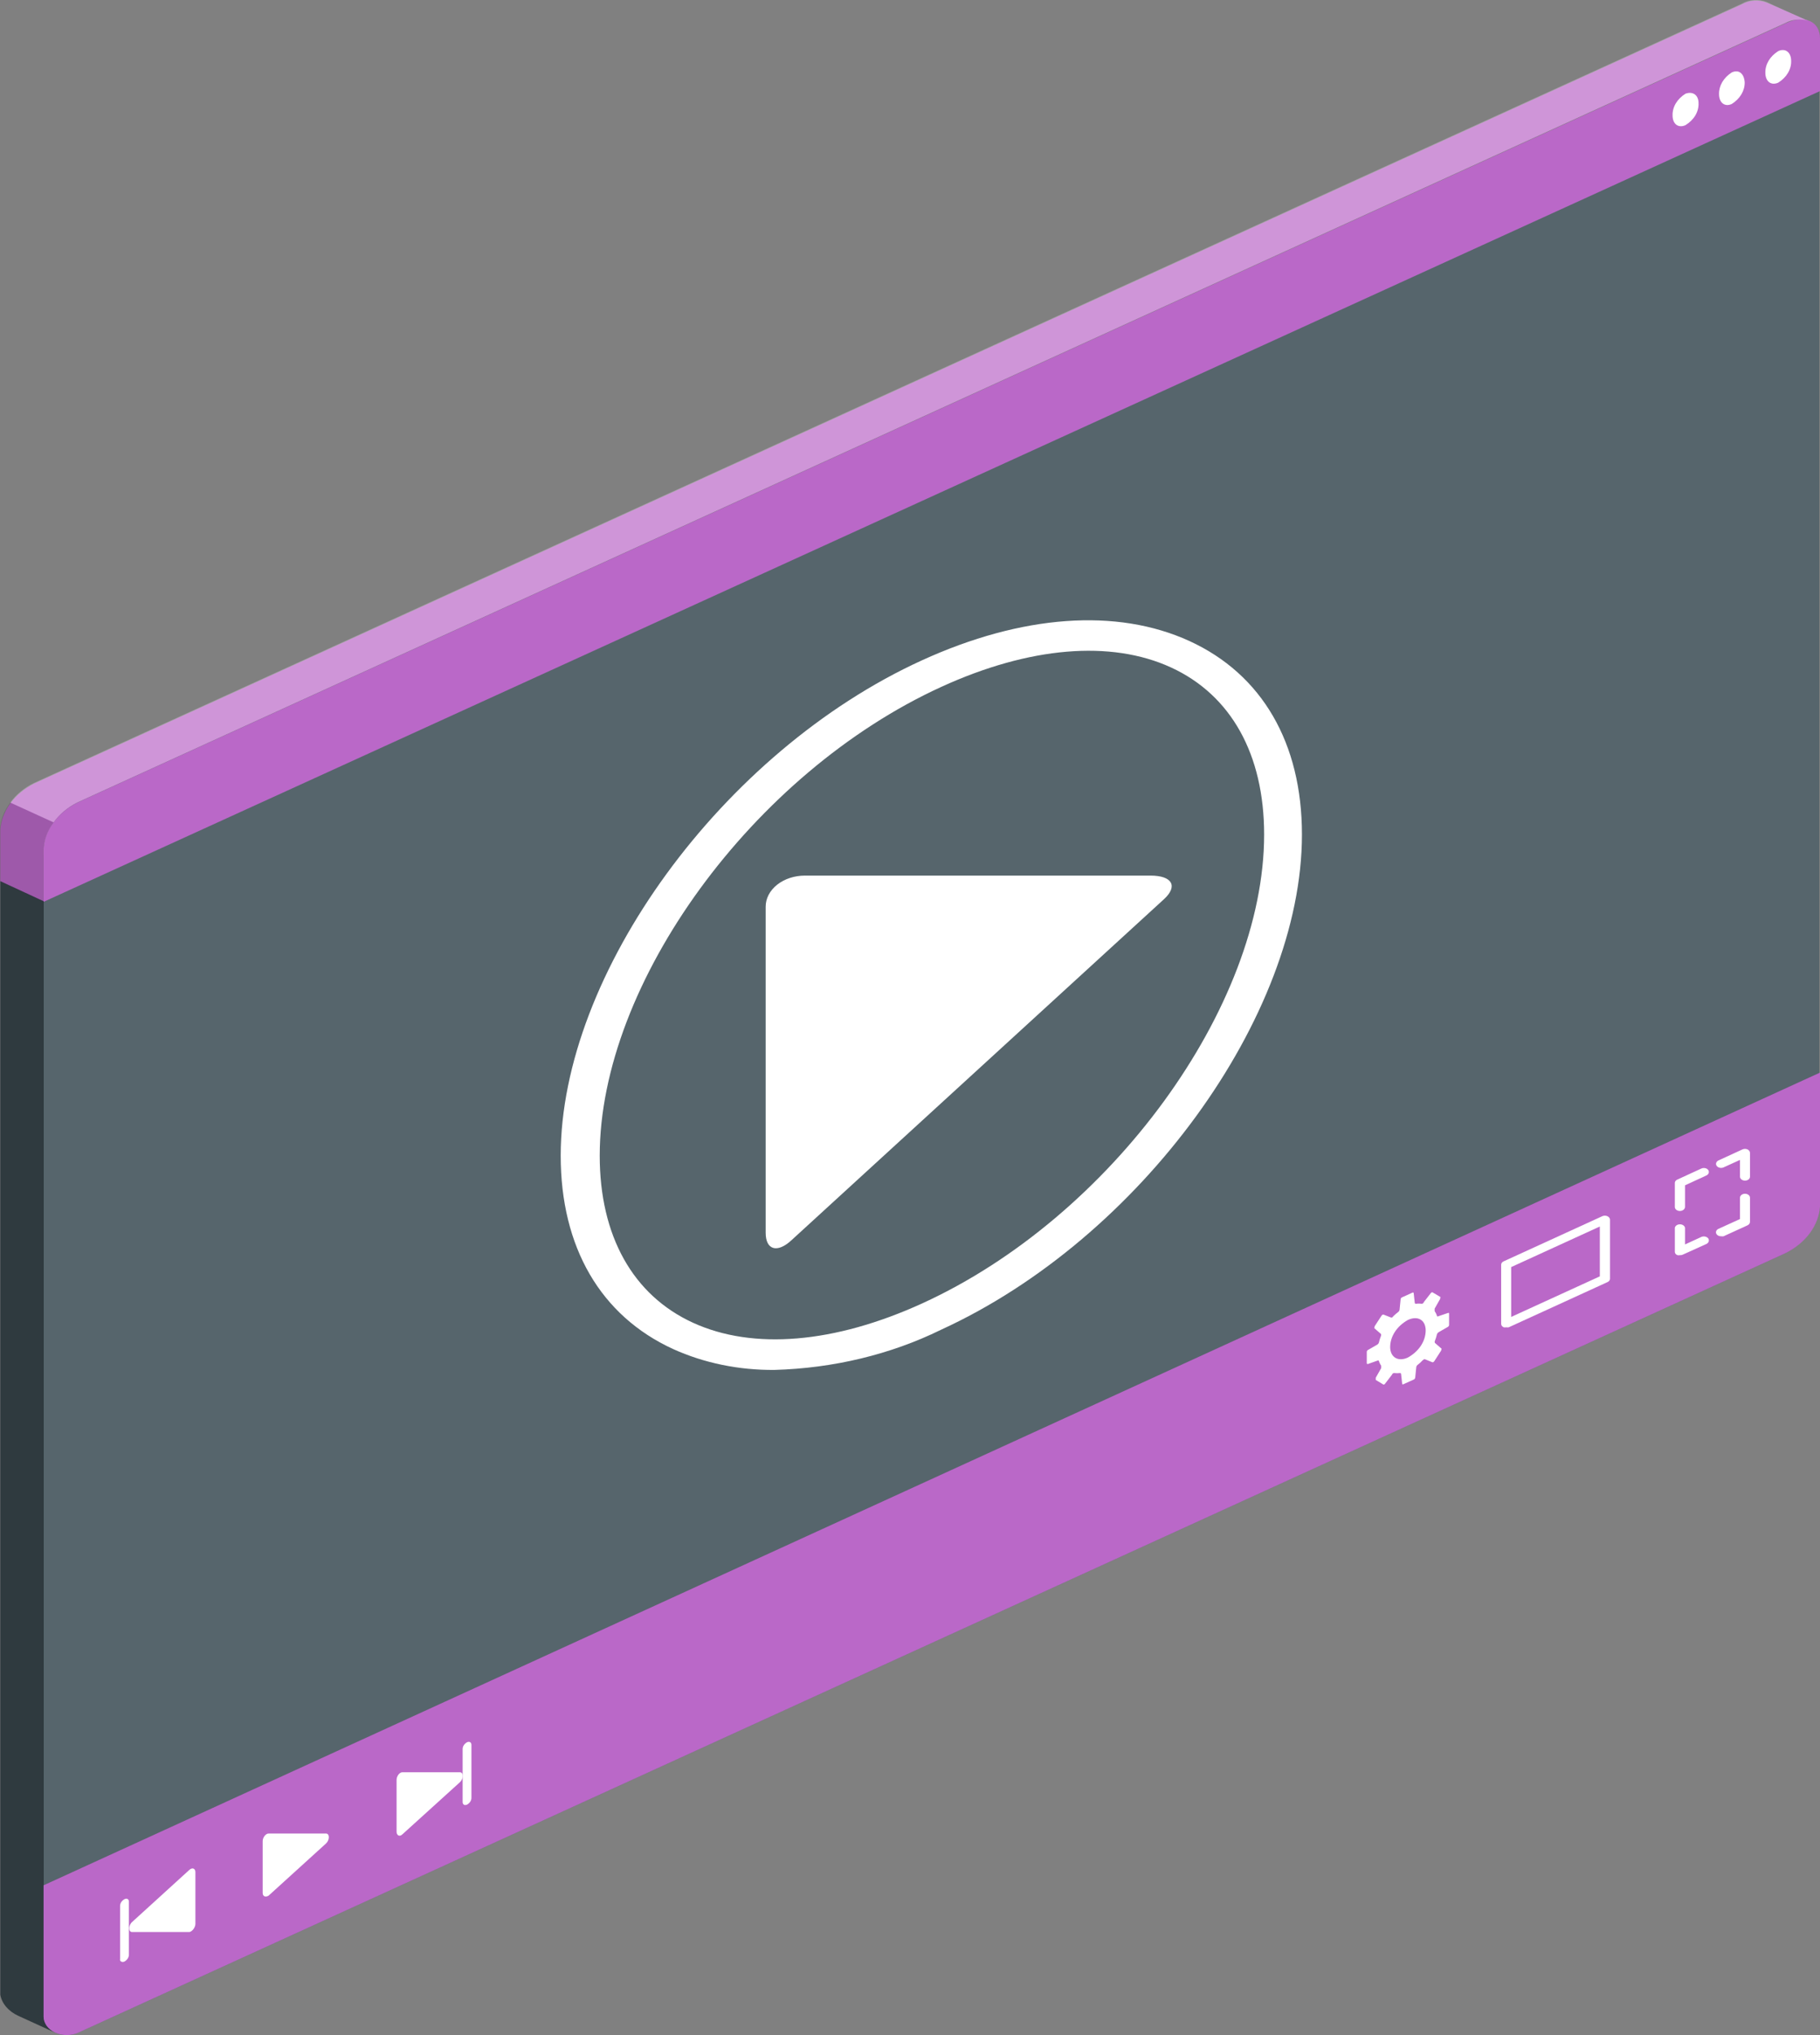 <svg width="170" height="190" viewBox="0 0 170 190" fill="none" xmlns="http://www.w3.org/2000/svg">
<rect x="0" y="0" width="170" height="190" fill="#808080" stroke="none"/>
<path opacity="0.7" d="M169.916 3.287C169.922 3.212 169.922 3.137 169.916 3.062C169.902 2.985 169.878 2.91 169.845 2.837C169.804 2.722 169.742 2.612 169.66 2.511L169.561 2.376L169.462 2.286C169.405 2.223 169.333 2.169 169.249 2.129L168.979 2.005C168.627 1.901 168.249 1.866 167.876 1.903C167.503 1.941 167.147 2.049 166.838 2.219L7.233 74.913C5.489 75.711 4.057 77.667 4.057 80.467V188.271C4.055 188.574 4.154 188.873 4.344 189.136C4.534 189.399 4.809 189.617 5.14 189.769C5.471 189.921 5.847 190.001 6.23 190C6.612 190 6.988 189.919 7.319 189.766L166.753 117.005C167.68 116.529 168.452 115.886 169.004 115.127C169.556 114.369 169.874 113.517 169.93 112.643V3.591C170.001 3.501 169.916 3.388 169.916 3.287Z" fill="#455A64"/>
<path d="M168.893 1.938C168.541 1.834 168.162 1.799 167.789 1.836C167.416 1.873 167.06 1.981 166.751 2.151L7.232 74.913C6.304 75.401 5.534 76.055 4.985 76.823C4.436 77.59 4.122 78.45 4.069 79.331V84.199L0.027 82.322V77.499C0.084 76.629 0.4 75.782 0.95 75.027C1.5 74.273 2.267 73.633 3.19 73.159L162.724 0.398C163.051 0.206 163.44 0.09 163.846 0.065C164.252 0.039 164.659 0.103 165.021 0.251C165.574 0.465 168.212 1.657 168.893 1.938Z" fill="#BA68C8"/>
<path d="M170 3.59C170 2.005 168.582 1.342 166.823 2.163L7.233 74.924C6.301 75.406 5.527 76.057 4.977 76.823C4.427 77.59 4.116 78.45 4.07 79.331V84.199L170 8.503V3.59Z" fill="#BA68C8"/>
<path opacity="0.3" d="M166.753 2.151L7.233 74.913C6.303 75.378 5.533 76.019 4.993 76.779L0.965 74.935C1.496 74.187 2.257 73.556 3.177 73.103L162.711 0.341C163.039 0.15 163.426 0.034 163.832 0.007C164.237 -0.021 164.644 0.04 165.008 0.184C165.576 0.465 168.214 1.645 168.88 1.938C168.53 1.833 168.154 1.798 167.783 1.836C167.412 1.873 167.059 1.981 166.753 2.151Z" fill="white"/>
<path opacity="0.15" d="M0 82.277V77.442C0.048 76.555 0.38 75.692 0.964 74.935L5.006 76.779C4.415 77.549 4.092 78.43 4.07 79.331V84.199L0 82.277Z" fill="black"/>
<path d="M157.435 8.75C157.05 8.991 156.741 9.299 156.531 9.65C156.322 10.001 156.219 10.386 156.229 10.774C156.229 11.584 156.768 11.988 157.435 11.685C157.829 11.443 158.145 11.13 158.357 10.773C158.569 10.415 158.671 10.022 158.654 9.627C158.654 8.852 158.101 8.503 157.435 8.75Z" fill="white"/>
<path d="M161.76 6.761C161.381 7.005 161.077 7.313 160.87 7.664C160.664 8.015 160.561 8.398 160.569 8.785C160.569 9.594 161.108 10.01 161.76 9.707C162.143 9.465 162.45 9.156 162.659 8.806C162.868 8.455 162.973 8.071 162.966 7.683C162.909 6.873 162.427 6.457 161.76 6.761Z" fill="white"/>
<path d="M166.101 4.771C165.716 5.012 165.408 5.32 165.199 5.671C164.99 6.022 164.886 6.406 164.895 6.794C164.895 7.604 165.434 8.02 166.101 7.716C166.485 7.475 166.793 7.167 167.002 6.816C167.212 6.465 167.316 6.081 167.306 5.693C167.306 4.883 166.767 4.467 166.101 4.771Z" fill="white"/>
<path opacity="0.9" d="M5.19 189.789L5.034 189.721L1.687 188.192C1.242 187.986 0.862 187.703 0.575 187.365C0.287 187.026 0.1 186.64 0.027 186.236C0.027 186.112 0.027 186 0.027 185.876V82.265L4.083 84.143V188.271C4.087 188.483 4.14 188.693 4.239 188.889C4.418 189.266 4.753 189.584 5.19 189.789Z" fill="#263238"/>
<path d="M170 112.643V100.141L4.07 176.017V188.271C4.068 188.574 4.168 188.873 4.358 189.136C4.548 189.399 4.823 189.617 5.154 189.769C5.485 189.921 5.861 190.001 6.244 190C6.626 190 7.002 189.919 7.332 189.766L166.767 117.005C167.704 116.534 168.487 115.893 169.049 115.134C169.612 114.375 169.938 113.521 170 112.643Z" fill="#BA68C8"/>
<path d="M24.535 176.725V171.891C24.535 171.553 24.819 171.182 25.088 171.182H30.449C30.804 171.182 30.804 171.789 30.449 172.115L25.088 176.983C24.819 177.141 24.535 177.073 24.535 176.725Z" fill="white"/>
<path d="M37.043 171.003V166.18C37.043 165.831 37.312 165.46 37.582 165.46H42.957C43.311 165.46 43.311 166.068 42.957 166.394L37.582 171.262C37.312 171.52 37.043 171.352 37.043 171.003Z" fill="white"/>
<path d="M43.624 168.484C43.397 168.585 43.213 168.484 43.213 168.236V163.279C43.216 163.157 43.254 163.038 43.326 162.931C43.397 162.823 43.499 162.731 43.624 162.66C43.851 162.559 44.035 162.66 44.035 162.908V167.865C44.033 167.987 43.994 168.106 43.923 168.213C43.851 168.321 43.749 168.413 43.624 168.484Z" fill="white"/>
<path d="M18.252 179.614V174.791C18.252 174.442 17.968 174.33 17.699 174.566L12.338 179.445C11.984 179.76 11.984 180.379 12.338 180.379H17.699C17.94 180.334 18.252 179.963 18.252 179.614Z" fill="white"/>
<path d="M11.629 183.133C11.754 183.061 11.856 182.966 11.927 182.857C11.999 182.748 12.037 182.627 12.04 182.504V177.546C12.04 177.31 11.856 177.197 11.629 177.31C11.504 177.38 11.402 177.473 11.33 177.58C11.259 177.688 11.22 177.807 11.217 177.928V182.886C11.161 183.122 11.402 183.235 11.629 183.133Z" fill="white"/>
<path d="M140.685 123.919C140.611 123.936 140.532 123.936 140.458 123.919C140.384 123.888 140.322 123.841 140.279 123.783C140.237 123.726 140.215 123.66 140.217 123.593V118.084C140.215 118.018 140.237 117.952 140.279 117.894C140.322 117.837 140.384 117.79 140.458 117.758L149.676 113.542C149.749 113.512 149.83 113.496 149.912 113.497C149.994 113.499 150.074 113.516 150.145 113.549C150.216 113.582 150.276 113.628 150.318 113.684C150.36 113.74 150.383 113.803 150.385 113.868V119.377C150.387 119.444 150.366 119.51 150.323 119.567C150.281 119.625 150.219 119.672 150.144 119.703L140.926 123.919C140.847 123.935 140.764 123.935 140.685 123.919ZM141.153 118.298V122.952L149.435 119.164V114.509L141.153 118.298Z" fill="white"/>
<path d="M156.909 113.059C156.785 113.059 156.666 113.02 156.579 112.95C156.491 112.881 156.441 112.786 156.441 112.688V110.439C156.441 110.374 156.463 110.31 156.505 110.255C156.548 110.199 156.609 110.154 156.683 110.124L158.909 109.101C158.963 109.075 159.023 109.058 159.085 109.051C159.147 109.044 159.211 109.046 159.271 109.059C159.332 109.071 159.389 109.094 159.439 109.124C159.489 109.155 159.531 109.193 159.561 109.236C159.62 109.322 159.634 109.422 159.603 109.516C159.571 109.61 159.496 109.691 159.391 109.742L157.392 110.664V112.654C157.395 112.706 157.386 112.758 157.363 112.807C157.341 112.856 157.306 112.901 157.261 112.939C157.216 112.977 157.161 113.007 157.101 113.028C157.04 113.048 156.975 113.059 156.909 113.059Z" fill="white"/>
<path d="M162.994 110.225C162.933 110.225 162.872 110.216 162.815 110.197C162.758 110.179 162.706 110.151 162.663 110.117C162.62 110.082 162.585 110.041 162.562 109.996C162.538 109.951 162.526 109.903 162.526 109.854V108.292L160.994 108.989C160.885 109.038 160.756 109.051 160.635 109.024C160.514 108.998 160.411 108.935 160.349 108.848C160.287 108.762 160.271 108.659 160.304 108.563C160.337 108.467 160.417 108.386 160.526 108.337L162.753 107.314C162.826 107.28 162.909 107.262 162.994 107.262C163.079 107.262 163.162 107.28 163.235 107.314C163.305 107.348 163.362 107.396 163.402 107.453C163.442 107.51 163.462 107.575 163.462 107.64V109.888C163.451 109.981 163.397 110.067 163.311 110.129C163.224 110.191 163.111 110.226 162.994 110.225Z" fill="white"/>
<path d="M160.768 115.42C160.662 115.423 160.558 115.398 160.473 115.348C160.388 115.299 160.326 115.228 160.298 115.147C160.27 115.066 160.277 114.98 160.319 114.903C160.36 114.826 160.434 114.762 160.527 114.722L162.526 113.812V111.822C162.526 111.724 162.576 111.629 162.663 111.56C162.751 111.49 162.87 111.451 162.994 111.451C163.118 111.451 163.237 111.49 163.325 111.56C163.413 111.629 163.462 111.724 163.462 111.822V114.07C163.463 114.136 163.442 114.2 163.402 114.257C163.363 114.314 163.305 114.362 163.235 114.396L160.995 115.42C160.92 115.435 160.842 115.435 160.768 115.42Z" fill="white"/>
<path d="M156.91 117.185C156.835 117.2 156.757 117.2 156.683 117.185C156.608 117.157 156.546 117.112 156.503 117.056C156.46 117 156.439 116.935 156.442 116.87V114.622C156.461 114.533 156.519 114.452 156.606 114.394C156.693 114.336 156.803 114.305 156.917 114.305C157.03 114.305 157.14 114.336 157.227 114.394C157.314 114.452 157.372 114.533 157.392 114.622V116.184L158.909 115.487C159.019 115.438 159.148 115.424 159.27 115.449C159.392 115.475 159.497 115.537 159.562 115.622C159.621 115.71 159.636 115.811 159.604 115.907C159.573 116.003 159.497 116.086 159.391 116.139L157.151 117.151C157.075 117.179 156.992 117.19 156.91 117.185Z" fill="white"/>
<path d="M127.765 127.348L128.659 127.033C128.677 127.021 128.699 127.015 128.723 127.015C128.746 127.015 128.769 127.021 128.786 127.033C128.834 127.198 128.91 127.357 129.013 127.505C129.013 127.505 129.013 127.64 129.013 127.73L128.503 128.629C128.503 128.719 128.503 128.809 128.503 128.832L129.226 129.27C129.226 129.27 129.339 129.27 129.396 129.158L130.034 128.326C130.034 128.247 130.176 128.18 130.219 128.191C130.402 128.213 130.589 128.213 130.772 128.191C130.772 128.191 130.871 128.191 130.871 128.281L130.97 129.18C130.967 129.192 130.969 129.204 130.974 129.214C130.98 129.225 130.99 129.234 131.002 129.24C131.015 129.246 131.029 129.249 131.044 129.249C131.058 129.248 131.072 129.244 131.084 129.236L132.077 128.787C132.11 128.764 132.137 128.737 132.156 128.706C132.176 128.675 132.187 128.641 132.19 128.607L132.289 127.64C132.299 127.559 132.344 127.484 132.417 127.426C132.591 127.297 132.748 127.154 132.885 126.999C132.956 126.932 133.041 126.887 133.084 126.898L133.807 127.19C133.807 127.19 133.92 127.19 133.991 127.055L134.615 126.089C134.615 125.999 134.7 125.909 134.615 125.886L134.034 125.38C134.017 125.348 134.008 125.314 134.008 125.279C134.008 125.244 134.017 125.21 134.034 125.178C134.109 124.982 134.17 124.783 134.218 124.582C134.241 124.503 134.296 124.432 134.374 124.38L135.253 123.874C135.285 123.851 135.309 123.823 135.327 123.792C135.344 123.761 135.353 123.728 135.353 123.694V122.66C135.353 122.592 135.353 122.558 135.253 122.581L134.36 122.884C134.352 122.892 134.342 122.897 134.331 122.901C134.32 122.905 134.308 122.907 134.296 122.907C134.284 122.907 134.272 122.905 134.261 122.901C134.25 122.897 134.24 122.892 134.232 122.884C134.185 122.719 134.109 122.56 134.005 122.412C134.005 122.412 134.005 122.277 134.005 122.176L134.516 121.277C134.516 121.187 134.587 121.097 134.516 121.074L133.793 120.647C133.793 120.647 133.679 120.647 133.622 120.76L132.984 121.58C132.984 121.67 132.842 121.727 132.8 121.727C132.617 121.698 132.429 121.698 132.247 121.727C132.219 121.724 132.194 121.713 132.176 121.696C132.157 121.68 132.147 121.659 132.148 121.637L132.048 120.737C132.051 120.726 132.05 120.714 132.044 120.703C132.039 120.692 132.029 120.683 132.017 120.677C132.004 120.671 131.99 120.668 131.975 120.669C131.96 120.669 131.946 120.674 131.935 120.681L130.942 121.131C130.908 121.15 130.88 121.175 130.86 121.204C130.841 121.234 130.83 121.266 130.829 121.299L130.729 122.277C130.719 122.358 130.674 122.434 130.602 122.491C130.43 122.621 130.269 122.76 130.12 122.907C130.12 122.974 129.978 123.031 129.935 123.008L129.212 122.727C129.212 122.727 129.098 122.727 129.027 122.862L128.404 123.818C128.404 123.908 128.318 124.009 128.404 124.031L128.985 124.537C129.002 124.569 129.011 124.604 129.011 124.638C129.011 124.673 129.002 124.707 128.985 124.739C128.909 124.935 128.847 125.134 128.801 125.335C128.778 125.415 128.723 125.486 128.645 125.538L127.765 126.044C127.735 126.065 127.711 126.091 127.694 126.12C127.677 126.149 127.667 126.18 127.666 126.212V127.258C127.666 127.325 127.709 127.359 127.765 127.348ZM129.85 125.751C129.856 125.257 130.009 124.772 130.298 124.334C130.586 123.896 131.001 123.519 131.509 123.233C132.431 122.806 133.169 123.233 133.169 124.222C133.163 124.716 133.009 125.202 132.721 125.64C132.432 126.077 132.017 126.455 131.509 126.741C130.588 127.168 129.85 126.718 129.85 125.751Z" fill="white"/>
<path d="M72.341 127.899C69.026 127.928 65.761 127.257 62.882 125.954C56.103 122.851 52.373 116.443 52.373 107.898C52.373 90.888 67.505 70.146 86.098 61.658C95.444 57.386 104.322 56.745 111.101 59.848C117.88 62.951 121.61 69.37 121.61 77.915C121.61 94.913 106.478 115.656 87.885 124.155C83.203 126.454 77.845 127.744 72.341 127.899ZM87.942 64.12C70.342 72.158 56.018 91.799 56.018 107.898C56.018 115.375 59.109 120.917 64.726 123.492C70.342 126.066 77.957 125.425 86.155 121.682C103.755 113.643 118.078 94.014 118.078 77.915C118.078 70.427 114.987 64.885 109.371 62.31C103.755 59.735 96.139 60.376 87.942 64.12Z" fill="white"/>
<path d="M71.519 84.649V115.094C71.519 116.701 72.597 117.016 73.916 115.802L108.733 83.941C110.052 82.726 109.485 81.748 107.471 81.748H75.178C74.208 81.748 73.277 82.054 72.591 82.598C71.905 83.142 71.519 83.88 71.519 84.649Z" fill="white"/>
</svg>

